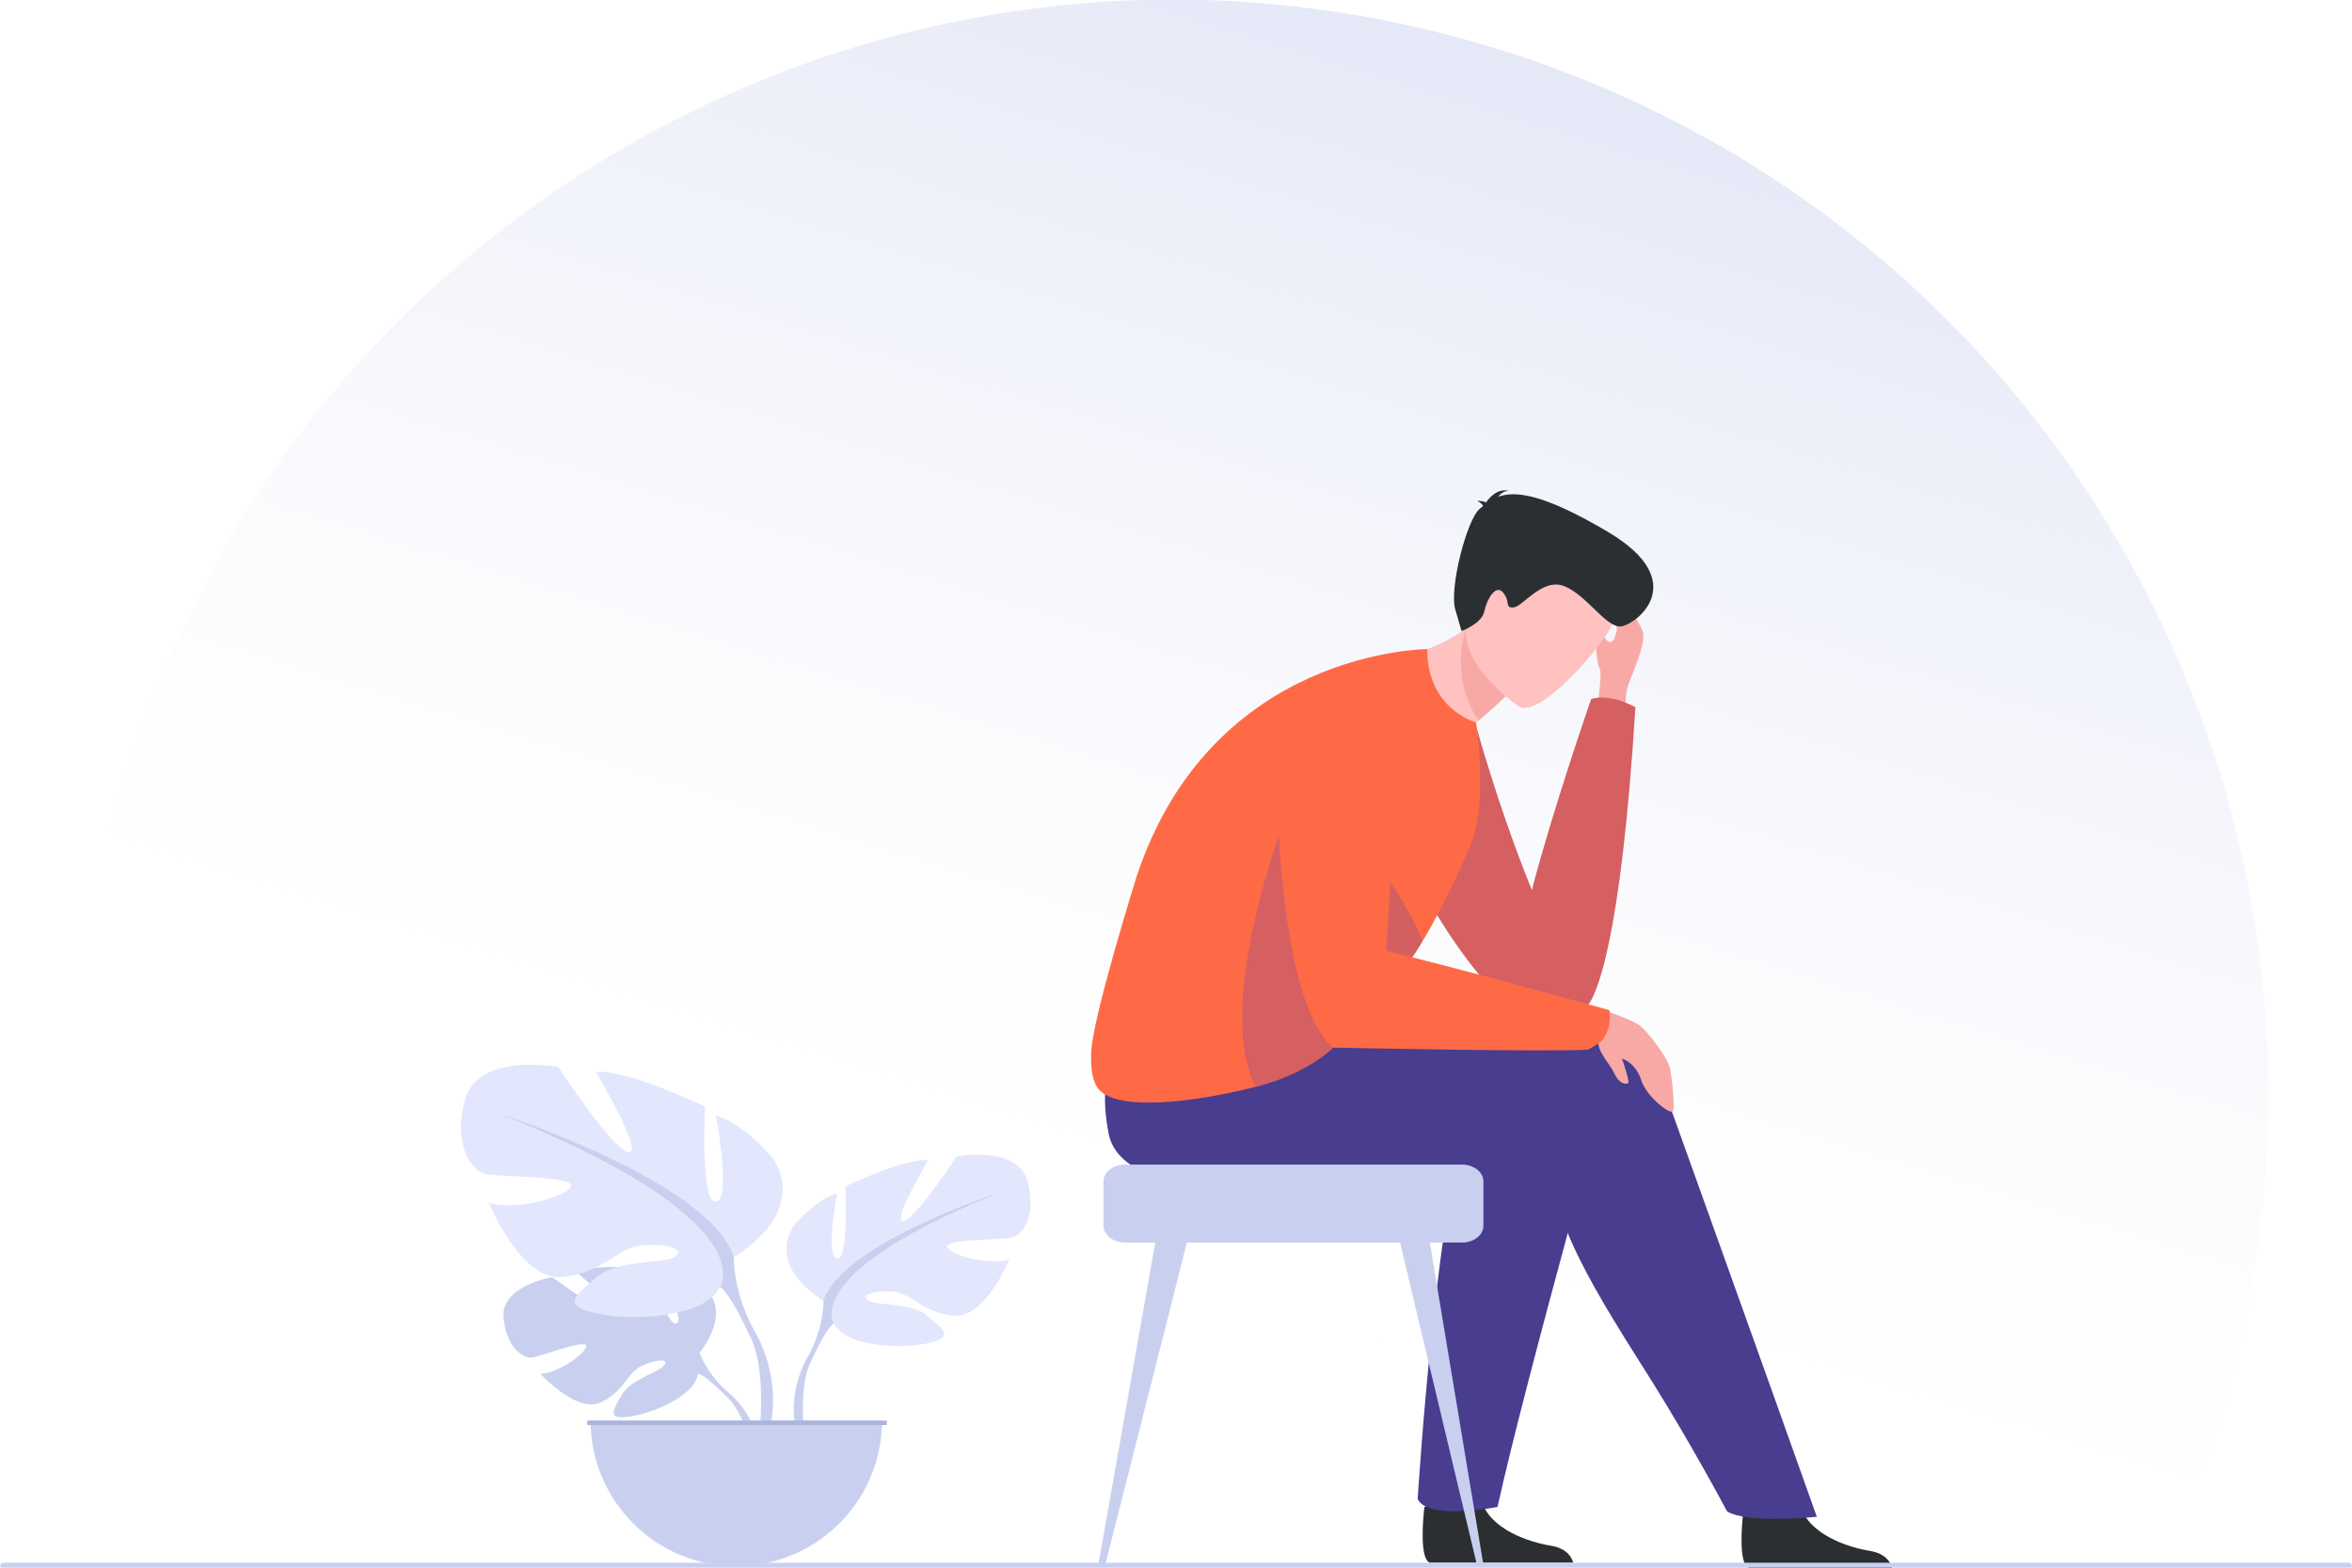 <svg width="408" height="272" viewBox="0 0 408 272" fill="none" xmlns="http://www.w3.org/2000/svg">
<g clip-path="url(#clip0)">
<path d="M22.091 133.808C-8.887 234.016 47.234 340.364 147.442 371.342C247.65 402.321 353.997 346.2 384.976 245.992C415.954 145.784 359.833 39.437 259.625 8.458C159.418 -22.521 53.07 33.601 22.091 133.808Z" fill="url(#paint0_linear)"/>
<g clip-path="url(#clip1)">
<path fill-rule="evenodd" clip-rule="evenodd" d="M247.943 271.088C247.978 271.106 248.021 271.121 248.069 271.141H272.909C272.675 270.256 271.863 268.647 269.022 268.186C265.166 267.56 258.486 265.324 256.996 260.396C256.95 260.239 256.907 260.075 256.869 259.911C255.686 254.647 247.083 261.523 247.083 261.523C247.083 261.523 247.056 261.734 247.02 262.091C246.82 264.022 246.31 270.272 247.943 271.088Z" fill="#2B2F32"/>
<path fill-rule="evenodd" clip-rule="evenodd" d="M280.796 181.947C280.796 181.947 264.64 239.284 259.776 261.457C259.776 261.457 247.785 263.862 245.92 260.096C245.92 260.096 249.783 197.657 256.89 189.726C265.73 179.862 280.796 181.947 280.796 181.947Z" fill="#483D8F"/>
<path fill-rule="evenodd" clip-rule="evenodd" d="M282.129 123.835C282.129 123.835 281.706 121.27 282.367 119.134C283.028 116.997 285.794 111.364 284.918 109.406C284.044 107.449 280.877 102.182 278.923 102.197C276.969 102.213 280.977 107.834 280.426 109.59C279.876 111.346 279.694 111.489 279.014 111.334C278.335 111.179 277.301 107.817 276.957 108.602C276.615 109.387 276.814 114.589 277.46 115.888C278.105 117.187 276.781 124.51 276.781 124.51L282.129 123.835Z" fill="#F8A9A6"/>
<path fill-rule="evenodd" clip-rule="evenodd" d="M283.693 122.693C283.693 122.693 279.368 120.239 276.022 121.273C276.022 121.273 269.383 140.377 265.728 154.426C258.709 137.123 254.391 119.867 254.391 119.867C254.391 119.867 245.883 131.608 242.812 139.415C239.741 147.223 258.096 174.613 265.22 176.762C272.653 179.006 271.3 176.758 275.495 174.36C276.846 172.612 281.159 163.905 283.693 122.693Z" fill="#D55F61"/>
<path fill-rule="evenodd" clip-rule="evenodd" d="M303.261 271.982C303.295 272 303.338 272.017 303.386 272.034H328.226C327.992 271.15 327.18 269.541 324.339 269.08C320.483 268.454 313.804 266.218 312.314 261.289C312.267 261.133 312.225 260.971 312.186 260.805C311.003 255.542 302.401 262.417 302.401 262.417C302.401 262.417 302.374 262.628 302.337 262.985C302.136 264.916 301.627 271.165 303.261 271.982Z" fill="#2B2F32"/>
<path fill-rule="evenodd" clip-rule="evenodd" d="M285.614 180.557C285.614 180.557 283.194 181.633 280.208 183.833C279.87 182.104 279.379 180.982 279.379 180.982C258.063 175.434 201.005 175.886 201.005 175.886C201.005 175.886 188.738 178.956 192.34 196.798C195.655 213.219 250.438 205.616 268.136 200.69C268.55 200.574 268.95 200.454 269.338 200.329C267.929 210.79 277.79 225.714 286.422 239.448C293.536 250.771 299.591 262.23 299.591 262.23C303.165 264.445 315.163 263.165 315.163 263.165C307.579 241.766 285.614 180.557 285.614 180.557Z" fill="#483D8F"/>
<path fill-rule="evenodd" clip-rule="evenodd" d="M238.574 114.071C238.574 114.071 244.693 133.645 253.885 138.023C253.885 138.023 254.755 132.085 253.267 127.569C254.481 126.64 255.557 125.779 256.494 125.003C259.612 122.41 261.187 120.751 261.187 120.751L258.893 104.73C257.399 106.442 255.857 107.842 254.316 108.991C246.381 114.905 238.574 114.071 238.574 114.071Z" fill="#FFC2C0"/>
<path fill-rule="evenodd" clip-rule="evenodd" d="M254.315 108.991C254.315 108.991 251.233 117.465 256.494 125.003C259.611 122.41 261.186 120.751 261.186 120.751L259.82 111.206C256.529 109.367 254.315 108.991 254.315 108.991Z" fill="#F8A9A6"/>
<path fill-rule="evenodd" clip-rule="evenodd" d="M263.518 122.605C263.518 122.605 249.966 113.621 255.696 105.275C261.425 96.928 263.533 90.148 272.43 95.531C281.324 100.914 280.8 105.239 279.567 108.489C278.332 111.74 267.19 124.727 263.518 122.605Z" fill="#FFC2C0"/>
<path fill-rule="evenodd" clip-rule="evenodd" d="M257.272 87.801C257.212 87.574 256.959 87.29 256.273 86.905C256.273 86.905 257.011 86.823 257.776 87.174C258.41 86.251 259.798 84.744 261.696 85.142C261.696 85.142 260.548 85.189 259.91 86.189C262.865 85.109 267.784 85.677 278.932 92.287C293.623 100.999 283.712 108.467 281.151 108.682C278.59 108.898 275.198 103.211 271.363 101.702C267.531 100.193 264.175 105.258 262.56 105.388C260.946 105.518 262.08 104.446 260.768 102.841C259.456 101.235 257.9 104.003 257.48 106.094C257.061 108.184 253.538 109.487 253.538 109.487C253.538 109.487 253.538 109.487 252.448 105.767C251.356 102.047 254.477 90.08 256.682 88.283C256.877 88.124 257.073 87.963 257.272 87.801Z" fill="#2B2F32"/>
<path fill-rule="evenodd" clip-rule="evenodd" d="M255.064 146.686C250.994 156.319 247.271 162.47 246.784 163.275C245.031 166.172 243.147 168.831 241.425 171.152C241.371 171.228 241.317 171.299 241.263 171.372C237.871 175.932 232.685 177.187 232.846 178.332C233.168 180.625 227.372 186.128 217.811 188.568C206.717 191.401 193.862 192.764 190.613 189.017C189.527 187.758 189.166 185.445 189.286 182.567C189.523 176.509 197.156 152.109 197.156 152.109C210.213 112.628 247.604 112.628 247.604 112.628C247.604 112.628 246.871 122.087 256.048 125.369C256.06 125.389 258.205 139.251 255.064 146.686Z" fill="#FF6A46"/>
<path fill-rule="evenodd" clip-rule="evenodd" d="M277.023 174.779C277.023 174.779 282.638 176.762 284.178 177.726C285.717 178.689 289.263 183.537 289.662 185.236C290.06 186.936 290.527 191.93 290.238 192.766C289.946 193.602 285.649 190.398 284.693 187.382C283.738 184.365 281.283 183.554 281.378 183.716C281.473 183.878 282.729 187.739 282.462 187.907C282.197 188.073 281.053 188.361 280.017 186.206C278.981 184.05 276.927 182.476 277.315 180.248C277.704 178.021 277.023 174.779 277.023 174.779Z" fill="#F8A9A6"/>
<path fill-rule="evenodd" clip-rule="evenodd" d="M233.03 178.651C233.355 180.944 227.371 186.129 217.81 188.568C209.835 172.717 224.998 136.426 224.998 136.426L241.424 171.153C237.959 175.828 232.868 177.489 233.03 178.651Z" fill="#D55F61"/>
<path fill-rule="evenodd" clip-rule="evenodd" d="M246.785 163.275C245.032 166.172 243.147 168.831 241.425 171.152C241.371 171.227 241.317 171.299 241.263 171.372C239.009 170.505 236.773 168.773 235.646 167.182C233.058 163.532 232.846 141.586 232.846 141.586C232.846 141.586 243.437 154.66 246.785 163.275Z" fill="#D45F61"/>
<path fill-rule="evenodd" clip-rule="evenodd" d="M279.177 175.271C279.177 175.271 253.558 168.107 240.408 164.971C241.566 149.469 245.364 102.598 221.471 121.36C221.471 121.36 219.666 171.591 231.243 181.764C231.243 181.764 268.408 182.55 275.483 182.117C275.483 182.117 277.563 181.042 278.081 180.325C279.731 178.031 279.177 175.271 279.177 175.271Z" fill="#FF6A46"/>
<path fill-rule="evenodd" clip-rule="evenodd" d="M130.804 252.281L131.749 252.196C131.388 245.319 126.181 241.472 126.181 241.472C122.534 238.243 121.349 234.698 121.349 234.698C121.349 234.698 127.503 227.525 121.728 222.968C121.728 222.968 117.511 220.417 114.072 220.625C114.072 220.625 118.945 228.788 117.37 229.601C115.793 230.412 112.596 220.111 112.596 220.111C112.596 220.111 102.998 219.183 99.911 220.666C99.911 220.666 108.116 227.375 106.388 227.774C104.66 228.172 95.798 221.589 95.798 221.589C95.798 221.589 86.865 223.107 87.343 228.553C87.818 233.997 90.895 235.677 92.248 235.532C93.601 235.389 101.514 232.37 101.687 233.477C101.859 234.586 97.095 238.205 93.761 238.373C93.761 238.373 100.058 245.313 104.243 243.311C108.429 241.308 108.786 238.133 111.396 236.942C114.003 235.752 116.231 235.754 115.153 236.969C114.076 238.183 109.355 239.363 107.863 241.999C106.37 244.637 105.033 246.416 109.362 245.765C113.692 245.114 120.731 241.947 121.04 238.322C121.053 238.164 121.067 238.013 121.079 237.869C121.086 238.156 121.04 238.322 121.04 238.322C121.944 238.483 123.819 240.143 125.176 241.447C125.385 241.675 125.692 241.98 126.133 242.389C126.299 242.555 126.436 242.696 126.54 242.803C129.289 245.811 130.804 252.281 130.804 252.281Z" fill="#C9D0EF"/>
<path fill-rule="evenodd" clip-rule="evenodd" d="M142.862 225.677C142.862 225.677 133.075 220.2 137.642 212.767C137.642 212.767 141.297 208.202 145.213 207.029C145.213 207.029 143.123 218.112 145.213 218.373C147.3 218.634 146.647 205.855 146.647 205.855C146.647 205.855 156.958 200.9 161.003 201.292C161.003 201.292 154.608 212.114 156.697 211.853C158.784 211.593 165.962 200.639 165.962 200.639C165.962 200.639 176.534 198.683 178.229 204.942C179.926 211.203 177.186 214.331 175.62 214.723C174.055 215.113 164.004 214.984 164.265 216.287C164.526 217.591 171.314 219.678 175.098 218.504C175.098 218.504 170.922 228.805 165.441 228.284C159.959 227.762 158.262 224.373 154.868 224.11C151.476 223.852 148.997 224.763 150.694 225.677C152.391 226.588 158.133 225.976 160.873 228.303C163.614 230.632 165.831 232.067 160.742 233.11C155.653 234.153 146.517 233.5 144.691 229.589C142.862 225.677 142.862 225.677 142.862 225.677Z" fill="#E3E7FD"/>
<path fill-rule="evenodd" clip-rule="evenodd" d="M173.401 206.898C173.401 206.898 145.995 215.766 142.862 225.677C142.862 225.677 142.993 230.111 140.253 235.196C140.253 235.196 136.026 241.609 138.436 249.415L139.522 249.123C139.522 249.123 138.571 241.379 140.367 236.893C140.44 236.727 140.547 236.49 140.68 236.198C141.005 235.563 141.223 235.097 141.362 234.757C142.338 232.753 143.749 230.136 144.69 229.59C144.69 229.59 138.556 220.982 173.401 206.898Z" fill="#C9D0EF"/>
<path fill-rule="evenodd" clip-rule="evenodd" d="M127.29 218.124C127.29 218.124 140.192 210.903 134.172 201.104C134.172 201.104 129.354 195.089 124.193 193.542C124.193 193.542 126.946 208.153 124.193 208.497C121.441 208.841 122.301 191.995 122.301 191.995C122.301 191.995 108.71 185.464 103.378 185.98C103.378 185.98 111.806 200.245 109.054 199.903C106.302 199.558 96.839 185.12 96.839 185.12C96.839 185.12 82.906 182.54 80.668 190.792C78.432 199.042 82.046 203.169 84.11 203.684C86.174 204.2 99.421 204.028 99.077 205.747C98.733 207.466 89.787 210.216 84.798 208.669C84.798 208.669 90.303 222.249 97.527 221.561C104.754 220.874 106.99 216.403 111.462 216.059C115.937 215.716 119.205 216.919 116.969 218.124C114.731 219.327 107.162 218.518 103.55 221.586C99.938 224.655 97.011 226.546 103.722 227.921C110.43 229.296 122.473 228.436 124.881 223.28C127.29 218.124 127.29 218.124 127.29 218.124Z" fill="#E3E7FD"/>
<path fill-rule="evenodd" clip-rule="evenodd" d="M130.73 230.671C127.118 223.968 127.29 218.124 127.29 218.124C123.162 205.059 87.035 193.37 87.035 193.37C132.967 211.934 124.882 223.28 124.882 223.28C126.121 224 127.976 227.442 129.263 230.082C129.447 230.53 129.737 231.151 130.17 231.995C130.344 232.378 130.485 232.689 130.582 232.907C132.945 238.82 131.693 249.03 131.693 249.03L133.127 249.415C136.302 239.125 130.73 230.671 130.73 230.671Z" fill="#C9D0EF"/>
<path fill-rule="evenodd" clip-rule="evenodd" d="M102.451 246.478C102.451 260.424 113.765 271.729 127.724 271.729C130.638 271.729 133.437 271.237 136.042 270.329C145.914 266.894 152.998 257.512 152.998 246.478H102.451Z" fill="#C9D0EF"/>
<path fill-rule="evenodd" clip-rule="evenodd" d="M101.877 247.252H153.831V246.478H101.877V247.252Z" fill="#ABB4DC"/>
<path fill-rule="evenodd" clip-rule="evenodd" d="M257.325 204.961V212.689C257.325 214.283 255.654 215.588 253.612 215.588H195.143C193.101 215.588 191.432 214.283 191.432 212.689V204.961C191.432 203.367 193.101 202.062 195.143 202.062H253.612C255.654 202.062 257.325 203.367 257.325 204.961Z" fill="#C9D0EF"/>
<path fill-rule="evenodd" clip-rule="evenodd" d="M205.874 215.588L203.135 226.496L203.133 226.5L191.729 271.499H190.529L197.12 234.165C197.126 234.127 197.137 234.091 197.143 234.052L200.403 215.588H205.874Z" fill="#C9D0EF"/>
<path fill-rule="evenodd" clip-rule="evenodd" d="M257.325 271.499H256.196L247.452 234.841V234.835L245.463 226.5L245.46 226.496L242.883 215.588H248.032L251.101 234.052C251.107 234.091 251.116 234.127 251.122 234.165L257.325 271.499Z" fill="#C9D0EF"/>
<path fill-rule="evenodd" clip-rule="evenodd" d="M239.486 232.743L239.469 232.729C239.443 232.687 239.449 232.696 239.486 232.743Z" fill="#3662C1"/>
<path fill-rule="evenodd" clip-rule="evenodd" d="M407.516 272.226H0.518C0.271 272.226 0.068 272.023 0.068 271.776V271.594C0.068 271.347 0.271 271.145 0.518 271.145H407.516C407.763 271.145 407.966 271.347 407.966 271.594V271.776C407.966 272.023 407.763 272.226 407.516 272.226Z" fill="#C9D0EF"/>
</g>
</g>
<defs>
<linearGradient id="paint0_linear" x1="259.626" y1="8.458" x2="147.443" y2="371.342" gradientUnits="userSpaceOnUse">
<stop stop-color="#E5E8F7"/>
<stop offset="0.531" stop-color="#F6F7FC" stop-opacity="0"/>
</linearGradient>
<clipPath id="clip0">
<rect width="408" height="272" fill="white"/>
</clipPath>
<clipPath id="clip1">
<rect width="408" height="202" fill="white" transform="translate(0.068 70.4)"/>
</clipPath>
</defs>
</svg>
